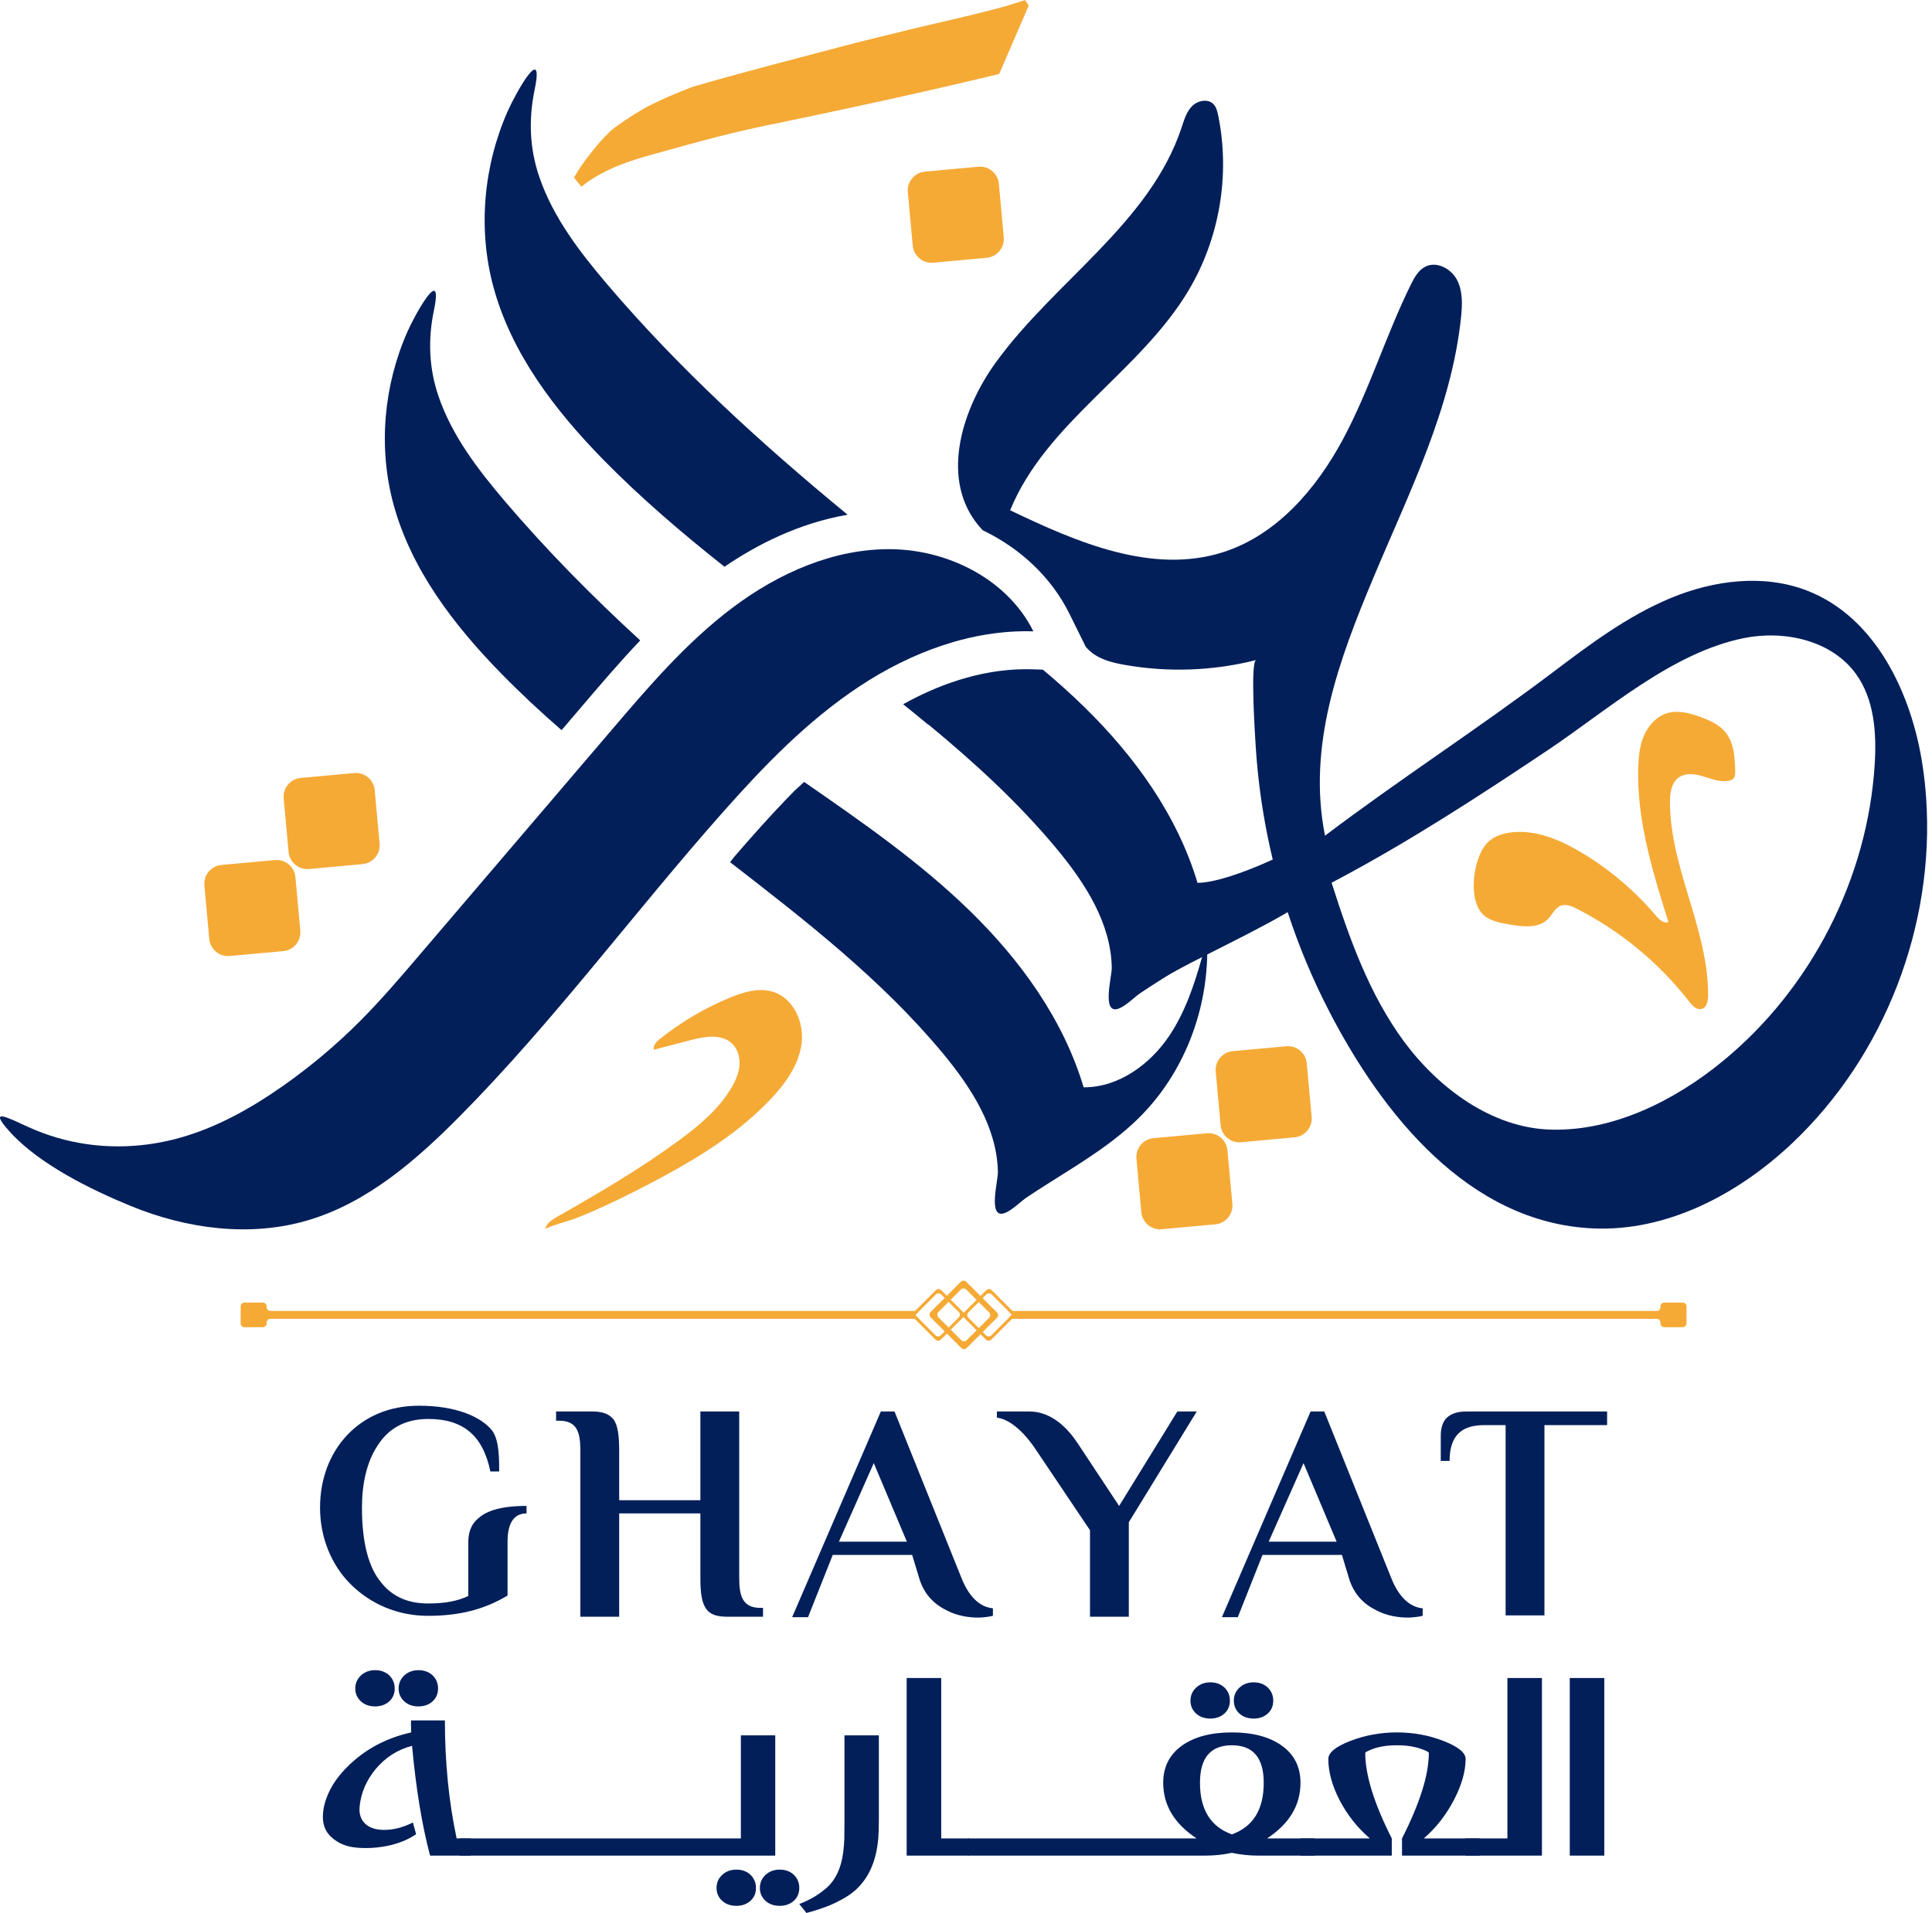 <svg width="104" height="103" viewBox="0 0 104 103" fill="none" xmlns="http://www.w3.org/2000/svg">
<path d="M49.42 70.657L49.269 70.808L49.42 70.96V71.009H14.56C14.447 71.009 14.355 71.101 14.355 71.214V71.255C14.355 71.368 14.263 71.46 14.15 71.46H13.159C13.046 71.46 12.954 71.368 12.954 71.255V70.34C12.954 70.227 13.046 70.135 13.159 70.135H14.15C14.263 70.135 14.355 70.227 14.355 70.34V70.381C14.355 70.494 14.447 70.586 14.56 70.586H49.42V70.657Z" fill="#F5AA36"/>
<path d="M90.785 70.34V71.255C90.785 71.368 90.693 71.46 90.58 71.46H89.589C89.475 71.46 89.384 71.368 89.384 71.255V71.214C89.384 71.101 89.292 71.009 89.178 71.009H54.35V70.907L54.47 70.787L54.35 70.667V70.586H89.178C89.292 70.586 89.384 70.494 89.384 70.381V70.34C89.384 70.227 89.475 70.135 89.589 70.135H90.58C90.693 70.135 90.785 70.227 90.785 70.34Z" fill="#F5AA36"/>
<path d="M52.9 71.721L52.688 71.509L52.13 70.953C52.049 70.873 52.049 70.743 52.129 70.662L52.685 70.107L52.896 69.895L53.093 69.699C53.173 69.619 53.303 69.619 53.383 69.699L54.47 70.787L54.35 70.907L53.365 71.896C53.285 71.976 53.155 71.976 53.075 71.896L52.9 71.721ZM53.383 69.466C53.303 69.386 53.173 69.386 53.093 69.466L52.78 69.779L51.878 70.681L51.755 70.808L53.075 72.129C53.155 72.209 53.285 72.209 53.365 72.128L54.481 71.009L54.557 70.932C54.638 70.852 54.638 70.722 54.557 70.642L53.383 69.466Z" fill="#F5AA36"/>
<path d="M52.037 72.16C51.957 72.241 51.827 72.241 51.747 72.16L51.181 71.594L51.065 71.478L50.519 70.932C50.439 70.852 50.439 70.722 50.519 70.642L51.061 70.096L51.177 69.98L51.722 69.434C51.803 69.354 51.933 69.354 52.013 69.434L52.685 70.107L53.243 70.663C53.324 70.743 53.324 70.873 53.243 70.954L52.037 72.16ZM52.896 69.895L52.78 69.779L52.013 69.012C51.933 68.931 51.803 68.931 51.722 69.012L50.85 69.885L50.096 70.642C50.017 70.722 50.017 70.852 50.097 70.932L51.747 72.583C51.827 72.664 51.957 72.664 52.037 72.583L52.783 71.837L52.899 71.721L53.666 70.954C53.746 70.873 53.746 70.743 53.666 70.663L52.896 69.895Z" fill="#F5AA36"/>
<path d="M50.646 71.896C50.566 71.976 50.436 71.976 50.356 71.896L49.269 70.808L49.42 70.656L50.374 69.699C50.454 69.619 50.584 69.619 50.664 69.699L51.061 70.096L51.609 70.642C51.69 70.722 51.69 70.852 51.609 70.933L50.646 71.896ZM51.878 70.681L51.178 69.98L50.966 69.769L50.664 69.466C50.584 69.386 50.454 69.386 50.374 69.467L49.258 70.586L49.181 70.663C49.101 70.743 49.101 70.873 49.181 70.953L49.237 71.009L50.356 72.129C50.436 72.209 50.566 72.209 50.646 72.129L50.97 71.805L51.181 71.594L51.861 70.914L51.984 70.787L51.878 70.681Z" fill="#F5AA36"/>
<path d="M27.322 83.008V85.908C26.063 86.668 24.709 87.001 23.047 87.001C21.36 87.001 19.912 86.336 18.866 85.29C17.845 84.268 17.228 82.795 17.228 81.178C17.228 79.634 17.75 78.255 18.7 77.257C19.627 76.283 20.933 75.688 22.548 75.688C24.567 75.688 25.873 76.283 26.467 76.996C26.681 77.257 26.776 77.661 26.823 78.041C26.871 78.445 26.871 78.873 26.871 79.23H26.396C25.992 77.257 24.899 76.401 23.047 76.401C21.74 76.401 20.862 76.972 20.315 77.851C19.722 78.754 19.484 79.942 19.484 81.178C19.484 83.127 19.864 84.434 20.529 85.219C21.171 86.027 22.049 86.336 23.047 86.336C23.997 86.336 24.662 86.193 25.208 85.932V83.056C25.208 82.605 25.303 82.105 25.778 81.725C26.206 81.345 26.99 81.083 28.343 81.083V81.487C27.631 81.487 27.322 82.058 27.322 83.008Z" fill="#021F5A"/>
<path d="M37.702 80.775V75.998H39.792V84.957C39.792 85.908 39.958 86.573 40.932 86.573H41.074V87.049H39.151C38.581 87.049 38.224 86.93 38.011 86.621C37.773 86.288 37.702 85.765 37.702 84.957V81.487H33.331V87.049H31.241V78.113C31.241 77.138 31.075 76.496 30.101 76.496H29.935V75.998H31.883C32.453 75.998 32.809 76.14 33.046 76.449C33.26 76.781 33.331 77.304 33.331 78.113V80.775H37.702Z" fill="#021F5A"/>
<path d="M47.036 78.778L45.16 83.008H48.817L47.036 78.778ZM48.152 75.998L51.763 84.981C52.143 85.932 52.713 86.526 53.449 86.597V87.001C53.259 87.049 52.903 87.096 52.665 87.096C52.143 87.096 51.525 87.001 50.979 86.716C50.385 86.431 49.768 85.932 49.483 84.981L49.102 83.721H44.827L43.497 87.073H42.642L47.416 75.998H48.152Z" fill="#021F5A"/>
<path d="M58.057 77.78L60.242 81.084L63.377 75.998H64.422L60.764 81.963V87.049H58.674V82.391L55.8 78.113C55.539 77.709 55.183 77.257 54.803 76.924C54.423 76.591 54.043 76.378 53.663 76.33V75.998H55.42C56.014 75.998 56.56 76.235 57.012 76.591C57.439 76.924 57.795 77.376 58.057 77.78Z" fill="#021F5A"/>
<path d="M70.17 78.778L68.294 83.008H71.951L70.17 78.778ZM71.286 75.998L74.897 84.981C75.277 85.932 75.847 86.526 76.583 86.597V87.001C76.393 87.049 76.037 87.096 75.799 87.096C75.277 87.096 74.659 87.001 74.113 86.716C73.519 86.431 72.901 85.932 72.617 84.981L72.236 83.721H67.961L66.631 87.073H65.776L70.55 75.998H71.286Z" fill="#021F5A"/>
<path d="M78.934 75.998H86.511V76.734H83.138V86.977H81.048V76.734H79.884C78.744 76.734 78.032 77.233 78.032 78.659H77.557V77.304C77.557 76.972 77.628 76.639 77.818 76.401C78.032 76.164 78.364 75.998 78.934 75.998Z" fill="#021F5A"/>
<path d="M53.785 3.983C51.86 4.448 49.92 4.896 47.964 5.327C46.006 5.76 44.065 6.174 42.142 6.572C40.816 6.836 39.639 7.102 38.609 7.369C37.581 7.633 36.603 7.899 35.674 8.165C34.414 8.497 33.469 8.812 32.838 9.111C32.208 9.41 31.693 9.724 31.295 10.057L30.897 9.559C31.163 9.094 31.511 8.596 31.942 8.066C32.374 7.533 32.755 7.135 33.086 6.871C33.817 6.34 34.479 5.925 35.077 5.626C35.674 5.327 36.404 5.013 37.266 4.68C38.395 4.349 39.771 3.967 41.396 3.535C43.022 3.104 44.596 2.688 46.123 2.29C47.979 1.827 49.77 1.394 51.496 0.996C53.221 0.597 54.448 0.266 55.178 -3.15931e-05L55.377 0.299L53.785 3.983Z" fill="#F5AA36"/>
<path d="M34.463 34.482C33.379 35.623 32.368 36.809 31.373 37.974L30.229 39.314C29.114 38.343 28.031 37.337 26.998 36.282C24.439 33.672 22.131 30.662 21.176 27.133C20.353 24.078 20.654 20.75 21.931 17.862C22.355 16.9 23.881 14.171 23.358 16.711C23.031 18.292 23.086 19.835 23.617 21.37C24.344 23.476 25.73 25.285 27.173 26.982C29.438 29.643 31.892 32.123 34.463 34.482Z" fill="#021F5A"/>
<path d="M64.986 51.392C64.931 54.589 63.681 57.773 61.444 60.052C60.022 61.505 58.27 62.558 56.564 63.633C56.134 63.905 55.707 64.176 55.284 64.46C54.922 64.703 54.463 65.19 54.058 65.324C53.166 65.618 53.727 63.584 53.717 63.11C53.676 60.709 52.277 58.548 50.742 56.699C47.459 52.748 43.362 49.567 39.3 46.422C39.37 46.331 39.437 46.242 39.509 46.153C39.823 45.786 40.145 45.42 40.465 45.058C41.314 44.1 42.048 43.308 42.735 42.611C42.737 42.607 42.741 42.602 42.745 42.6C42.924 42.432 43.103 42.265 43.286 42.101C46.402 44.258 49.535 46.431 52.245 49.08C54.957 51.732 57.247 54.911 58.332 58.544C60.2 58.557 61.9 57.321 62.943 55.77C63.798 54.492 64.291 53.019 64.707 51.534C64.717 51.499 64.727 51.462 64.737 51.427C64.818 51.141 64.896 50.853 64.975 50.567C64.986 50.84 64.99 51.117 64.986 51.392Z" fill="#021F5A"/>
<path d="M65.712 61.25C65.504 61.076 65.241 60.994 64.969 61.019L62.094 61.282C61.823 61.306 61.579 61.435 61.405 61.644C61.231 61.853 61.149 62.117 61.174 62.388L61.437 65.265C61.462 65.535 61.59 65.78 61.799 65.954C61.983 66.108 62.211 66.19 62.448 66.19C62.479 66.19 62.51 66.188 62.542 66.185L65.417 65.922C65.688 65.897 65.933 65.769 66.106 65.56C66.28 65.351 66.362 65.087 66.337 64.816L66.074 61.939C66.05 61.669 65.921 61.424 65.712 61.25Z" fill="#F5AA36"/>
<path d="M70.343 57.255C70.318 56.984 70.19 56.739 69.981 56.566C69.772 56.392 69.51 56.309 69.238 56.334L66.362 56.597C66.092 56.622 65.847 56.751 65.674 56.96C65.5 57.169 65.418 57.432 65.443 57.703L65.706 60.58C65.73 60.851 65.859 61.096 66.067 61.27C66.252 61.423 66.48 61.505 66.716 61.505C66.747 61.505 66.779 61.504 66.811 61.501L69.686 61.238C69.956 61.213 70.201 61.084 70.375 60.876C70.549 60.667 70.631 60.403 70.606 60.132L70.343 57.255Z" fill="#F5AA36"/>
<path d="M53.77 9.898C53.745 9.627 53.617 9.382 53.408 9.209C53.199 9.035 52.937 8.952 52.665 8.977L49.789 9.24C49.519 9.265 49.274 9.394 49.1 9.602C48.927 9.811 48.845 10.075 48.869 10.346L49.132 13.223C49.157 13.494 49.285 13.739 49.494 13.912C49.678 14.066 49.906 14.148 50.143 14.148C50.174 14.148 50.206 14.147 50.237 14.144L53.113 13.881C53.671 13.83 54.083 13.334 54.032 12.775L53.77 9.898Z" fill="#F5AA36"/>
<path d="M89.812 49.647C89.563 49.744 89.317 49.512 89.145 49.308C87.997 47.953 86.623 46.791 85.097 45.885C83.981 45.222 82.716 44.683 81.424 44.81C80.98 44.854 80.531 44.983 80.185 45.265C79.263 46.017 78.921 48.685 80.004 49.38C80.401 49.636 80.883 49.717 81.349 49.793C82.035 49.905 82.838 49.981 83.325 49.486C83.562 49.245 83.703 48.885 84.019 48.766C84.302 48.659 84.615 48.793 84.885 48.931C87.234 50.129 89.315 51.85 90.934 53.933C91.101 54.149 91.332 54.395 91.596 54.326C91.878 54.253 91.948 53.89 91.949 53.599C91.965 50.05 89.902 46.745 89.894 43.197C89.893 42.708 89.966 42.153 90.361 41.866C90.739 41.591 91.263 41.67 91.708 41.809C92.154 41.947 92.616 42.134 93.073 42.036C93.153 42.019 93.234 41.992 93.294 41.935C93.411 41.825 93.413 41.644 93.408 41.483C93.384 40.772 93.341 40.008 92.9 39.451C92.566 39.029 92.053 38.795 91.549 38.608C90.963 38.392 90.316 38.22 89.72 38.407C89.158 38.585 88.729 39.066 88.496 39.607C88.263 40.148 88.202 40.748 88.185 41.337C88.135 43.122 88.456 44.881 88.913 46.614C89.182 47.633 89.497 48.645 89.812 49.647Z" fill="#F5AA36"/>
<path d="M41.625 53.406C40.861 53.163 40.033 53.412 39.291 53.717C37.935 54.276 36.66 55.029 35.516 55.946C35.513 55.949 35.509 55.952 35.506 55.954C35.327 56.099 35.138 56.301 35.198 56.521C35.851 56.35 36.505 56.179 37.158 56.008C37.924 55.808 38.847 55.645 39.415 56.197C39.723 56.496 39.842 56.953 39.804 57.38C39.765 57.808 39.585 58.211 39.366 58.58C38.686 59.727 37.634 60.602 36.561 61.393C34.476 62.929 32.235 64.239 29.985 65.519C29.706 65.678 29.398 65.876 29.347 66.192C29.366 66.08 30.746 65.694 30.917 65.627C31.469 65.41 32.015 65.178 32.553 64.929C33.598 64.447 34.622 63.928 35.635 63.381C37.761 62.233 39.843 60.928 41.509 59.155C42.296 58.318 43.003 57.329 43.15 56.189C43.298 55.05 42.72 53.753 41.625 53.406Z" fill="#F5AA36"/>
<path d="M100.916 41.152C100.534 47.307 97.488 53.25 92.716 57.153C90.161 59.244 86.876 60.91 83.496 60.823C80.296 60.742 77.424 58.573 75.581 56.082C73.711 53.55 72.637 50.528 71.68 47.529C71.795 47.467 71.912 47.408 72.029 47.344C75.94 45.264 79.652 42.843 83.33 40.383C86.54 38.233 89.996 35.14 93.871 34.358C96.061 33.916 98.6 34.478 99.907 36.288C100.898 37.657 101.02 39.463 100.916 41.152ZM103.683 42.938C103.642 42.374 103.583 41.811 103.498 41.251C102.914 37.332 100.955 33.215 97.257 31.793C94.918 30.894 92.247 31.242 89.933 32.202C87.618 33.163 85.589 34.689 83.589 36.199C79.531 39.262 75.38 41.932 71.325 44.995C70.364 40.156 72.05 35.584 73.96 31.037C75.868 26.488 78.145 21.973 78.649 17.067C78.719 16.39 78.745 15.673 78.431 15.069C78.115 14.467 77.344 14.053 76.735 14.354C76.357 14.541 76.136 14.94 75.949 15.318C74.609 18.035 73.727 20.967 72.299 23.639C70.868 26.311 68.74 28.8 65.856 29.726C62.046 30.95 57.982 29.207 54.377 27.474C56.306 22.744 61.358 20.029 63.977 15.643C65.65 12.841 66.232 9.407 65.574 6.21C65.529 5.99 65.472 5.758 65.313 5.599C65.007 5.297 64.46 5.416 64.16 5.724C63.861 6.033 63.739 6.467 63.602 6.877C61.898 12.008 56.79 15.126 53.614 19.502C51.802 21.999 50.678 25.581 52.497 28.07C52.621 28.239 52.754 28.399 52.898 28.549C54.931 29.526 56.594 31.085 57.561 33.034L58.451 34.833C58.546 34.94 58.648 35.041 58.764 35.132C59.261 35.529 59.906 35.686 60.534 35.797C62.879 36.214 65.311 36.125 67.618 35.539C67.289 35.623 67.57 39.776 67.597 40.223C67.701 41.85 67.918 43.47 68.243 45.069C68.326 45.474 68.415 45.877 68.512 46.28C68.474 46.298 68.437 46.315 68.398 46.331C66.857 47.033 65.306 47.539 64.462 47.535C63.377 43.902 61.085 40.723 58.374 38.073C57.655 37.367 56.907 36.699 56.136 36.055L55.563 36.037C55.458 36.035 55.351 36.032 55.244 36.032C52.691 36.032 50.372 36.94 48.616 37.919C49.071 38.281 49.523 38.649 49.969 39.022C49.973 39.02 49.977 39.015 49.98 39.013C52.456 41.058 54.822 43.224 56.872 45.69C58.407 47.539 59.806 49.7 59.847 52.102C59.855 52.575 59.294 54.609 60.188 54.316C60.593 54.181 61.052 53.694 61.414 53.451C61.837 53.167 62.264 52.896 62.694 52.624C63.151 52.336 63.87 51.958 64.707 51.534C64.799 51.486 64.892 51.44 64.986 51.392C66.312 50.722 67.877 49.946 69.143 49.214C69.201 49.18 69.258 49.146 69.316 49.112C69.916 50.951 70.665 52.74 71.554 54.459C74.397 59.953 79.039 65.844 85.755 66.141C89.733 66.318 93.548 64.308 96.447 61.579C101.463 56.856 104.167 49.802 103.683 42.938Z" fill="#021F5A"/>
<path d="M42.334 40.133C43.557 38.97 44.852 37.889 46.26 36.959C49.035 35.123 52.3 33.892 55.626 33.993C54.253 31.22 51.086 29.612 47.993 29.57C44.9 29.527 41.912 30.855 39.439 32.715C36.966 34.575 34.935 36.949 32.926 39.302C29.48 43.339 26.033 47.376 22.587 51.412C21.554 52.623 20.52 53.834 19.397 54.962C18.098 56.266 16.682 57.456 15.173 58.51C13.404 59.747 11.48 60.809 9.388 61.341C7.846 61.734 6.227 61.83 4.652 61.601C3.579 61.445 2.527 61.137 1.539 60.69C0.518 60.228 -0.732 59.547 0.534 60.945C2.112 62.688 4.899 64.056 7.039 64.934C10.031 66.163 13.422 66.622 16.527 65.718C19.748 64.78 22.388 62.489 24.748 60.104C29.835 54.965 34.139 49.113 38.937 43.703C40.026 42.475 41.146 41.265 42.334 40.133Z" fill="#021F5A"/>
<path d="M15.541 46.539C15.332 46.365 15.069 46.283 14.797 46.308L11.922 46.571C11.652 46.596 11.407 46.724 11.233 46.933C11.059 47.142 10.977 47.406 11.002 47.676L11.265 50.554C11.29 50.824 11.418 51.069 11.627 51.243C11.811 51.397 12.039 51.478 12.276 51.478C12.307 51.478 12.338 51.477 12.37 51.474L15.245 51.211C15.516 51.186 15.761 51.058 15.934 50.849C16.108 50.64 16.19 50.376 16.165 50.105L15.903 47.228C15.878 46.958 15.749 46.713 15.541 46.539Z" fill="#F5AA36"/>
<path d="M20.171 42.544C20.147 42.273 20.018 42.028 19.809 41.855C19.601 41.681 19.338 41.598 19.066 41.623L16.191 41.886C15.92 41.911 15.676 42.04 15.502 42.248C15.328 42.457 15.246 42.721 15.271 42.992L15.534 45.869C15.559 46.14 15.687 46.385 15.896 46.558C16.08 46.712 16.308 46.794 16.544 46.794C16.576 46.794 16.607 46.793 16.639 46.79L19.514 46.527C19.785 46.502 20.029 46.373 20.203 46.164C20.377 45.956 20.459 45.692 20.434 45.421L20.171 42.544Z" fill="#F5AA36"/>
<path d="M45.628 27.715C42.981 28.166 40.7 29.354 38.999 30.516C36.725 28.714 34.519 26.834 32.49 24.765C29.883 22.105 27.529 19.037 26.558 15.439C25.717 12.327 26.027 8.936 27.327 5.992C27.759 5.013 29.315 2.231 28.781 4.82C28.448 6.43 28.502 8.003 29.045 9.568C29.787 11.713 31.198 13.557 32.668 15.287C36.553 19.854 40.991 23.899 45.628 27.715Z" fill="#021F5A"/>
<path d="M21.752 91.599C21.556 91.413 21.458 91.185 21.458 90.914C21.458 90.638 21.559 90.404 21.759 90.213C21.965 90.023 22.221 89.927 22.527 89.927C22.838 89.927 23.094 90.023 23.295 90.213C23.485 90.404 23.581 90.638 23.581 90.914C23.581 91.195 23.483 91.426 23.287 91.607C23.086 91.787 22.833 91.878 22.527 91.878C22.211 91.878 21.952 91.785 21.752 91.599ZM19.419 91.599C19.223 91.413 19.125 91.185 19.125 90.914C19.125 90.638 19.226 90.404 19.427 90.213C19.632 90.023 19.888 89.927 20.194 89.927C20.505 89.927 20.761 90.023 20.962 90.213C21.152 90.404 21.248 90.638 21.248 90.914C21.248 91.195 21.15 91.426 20.954 91.607C20.753 91.787 20.5 91.878 20.194 91.878C19.878 91.878 19.619 91.785 19.419 91.599ZM23.152 99.912C22.72 98.296 22.396 96.326 22.181 94.001C21.403 94.202 20.748 94.621 20.216 95.259C19.72 95.861 19.434 96.529 19.359 97.262C19.354 97.302 19.351 97.357 19.351 97.428C19.351 97.704 19.431 97.937 19.592 98.128C19.828 98.394 20.192 98.527 20.683 98.527C21.185 98.527 21.699 98.394 22.226 98.128L22.399 98.76C21.968 99.052 21.468 99.257 20.901 99.378C20.485 99.463 20.084 99.506 19.697 99.506C19.532 99.506 19.366 99.498 19.201 99.483C18.654 99.438 18.2 99.25 17.839 98.918C17.532 98.643 17.38 98.278 17.38 97.827C17.38 97.365 17.51 96.878 17.771 96.366C17.982 95.949 18.288 95.54 18.689 95.138C19.627 94.2 20.776 93.58 22.136 93.278L22.121 92.827C22.121 92.736 22.123 92.671 22.128 92.631H23.949C23.949 94.895 24.16 97.013 24.581 98.986H25.334V99.912H23.152Z" fill="#021F5A"/>
<path d="M41.198 102.337C41.002 102.151 40.904 101.923 40.904 101.652C40.904 101.376 41.005 101.143 41.205 100.952C41.411 100.761 41.667 100.666 41.973 100.666C42.284 100.666 42.54 100.761 42.74 100.952C42.931 101.143 43.026 101.376 43.026 101.652C43.026 101.933 42.928 102.164 42.733 102.345C42.532 102.526 42.279 102.616 41.973 102.616C41.657 102.616 41.398 102.523 41.198 102.337ZM38.865 102.337C38.669 102.151 38.571 101.923 38.571 101.652C38.571 101.376 38.672 101.143 38.872 100.952C39.078 100.761 39.334 100.666 39.64 100.666C39.951 100.666 40.207 100.761 40.407 100.952C40.598 101.143 40.694 101.376 40.694 101.652C40.694 101.933 40.596 102.164 40.4 102.345C40.199 102.526 39.946 102.616 39.64 102.616C39.324 102.616 39.065 102.523 38.865 102.337ZM24.738 98.986H39.881V93.436H41.732V99.913H24.738V98.986Z" fill="#021F5A"/>
<path d="M43.026 102.518C43.363 102.387 43.654 102.244 43.9 102.089C44.15 101.928 44.361 101.77 44.532 101.614C44.993 101.193 45.279 100.57 45.389 99.747C45.425 99.436 45.445 99.187 45.45 99.001C45.455 98.861 45.457 98.585 45.457 98.173V93.436H47.309V98C47.309 98.402 47.298 98.725 47.278 98.971C47.163 100.367 46.646 101.383 45.728 102.021C45.482 102.192 45.154 102.37 44.742 102.556C44.336 102.726 43.892 102.874 43.41 103L43.026 102.518Z" fill="#021F5A"/>
<path d="M48.806 90.349H50.665V98.986H52.17V99.912H48.806V90.349Z" fill="#021F5A"/>
<path d="M66.71 92.254C66.514 92.069 66.417 91.84 66.417 91.569C66.417 91.293 66.517 91.06 66.717 90.869C66.923 90.678 67.179 90.582 67.485 90.582C67.796 90.582 68.052 90.678 68.253 90.869C68.443 91.06 68.539 91.293 68.539 91.569C68.539 91.85 68.441 92.081 68.245 92.262C68.044 92.442 67.791 92.533 67.485 92.533C67.169 92.533 66.91 92.44 66.71 92.254ZM64.595 95.989C64.595 97.43 65.167 98.356 66.311 98.768C67.455 98.356 68.027 97.43 68.027 95.989C68.027 94.644 67.455 93.971 66.311 93.971C65.167 93.971 64.595 94.644 64.595 95.989ZM64.377 92.254C64.181 92.069 64.083 91.84 64.083 91.569C64.083 91.293 64.184 91.06 64.385 90.869C64.59 90.678 64.846 90.582 65.152 90.582C65.463 90.582 65.719 90.678 65.92 90.869C66.11 91.06 66.206 91.293 66.206 91.569C66.206 91.85 66.108 92.081 65.912 92.262C65.712 92.442 65.458 92.533 65.152 92.533C64.836 92.533 64.578 92.44 64.377 92.254ZM70.759 98.986V99.912H67.749C67.252 99.912 66.773 99.862 66.311 99.762C65.85 99.862 65.371 99.912 64.874 99.912H52.121V98.986H64.415C63.215 98.198 62.616 97.199 62.616 95.989C62.616 95.131 62.957 94.461 63.639 93.979C64.302 93.512 65.192 93.278 66.311 93.278C67.43 93.278 68.32 93.512 68.983 93.979C69.665 94.461 70.006 95.131 70.006 95.989C70.006 97.199 69.407 98.198 68.208 98.986H70.759Z" fill="#021F5A"/>
<path d="M70.006 98.986H73.739C73.072 98.414 72.53 97.729 72.113 96.931C71.707 96.142 71.504 95.402 71.504 94.709C71.504 94.368 71.898 94.044 72.685 93.738C73.478 93.432 74.316 93.278 75.199 93.278C76.087 93.278 76.927 93.434 77.72 93.745C78.503 94.052 78.894 94.373 78.894 94.709C78.894 95.367 78.688 96.095 78.277 96.893C77.85 97.716 77.306 98.414 76.644 98.986H79.647V99.912H75.47V98.986C76.433 97.094 76.915 95.558 76.915 94.378C76.915 94.338 76.784 94.27 76.523 94.175C76.157 94.039 75.716 93.971 75.199 93.971C74.682 93.971 74.243 94.039 73.882 94.175C73.621 94.275 73.491 94.345 73.491 94.385C73.491 95.57 73.967 97.104 74.92 98.986V99.912H70.006V98.986Z" fill="#021F5A"/>
<path d="M78.894 98.986H81.144V90.349H83.003V99.912H78.894V98.986Z" fill="#021F5A"/>
<path d="M84.501 90.349H86.359V99.912H84.501V90.349Z" fill="#021F5A"/>
</svg>
